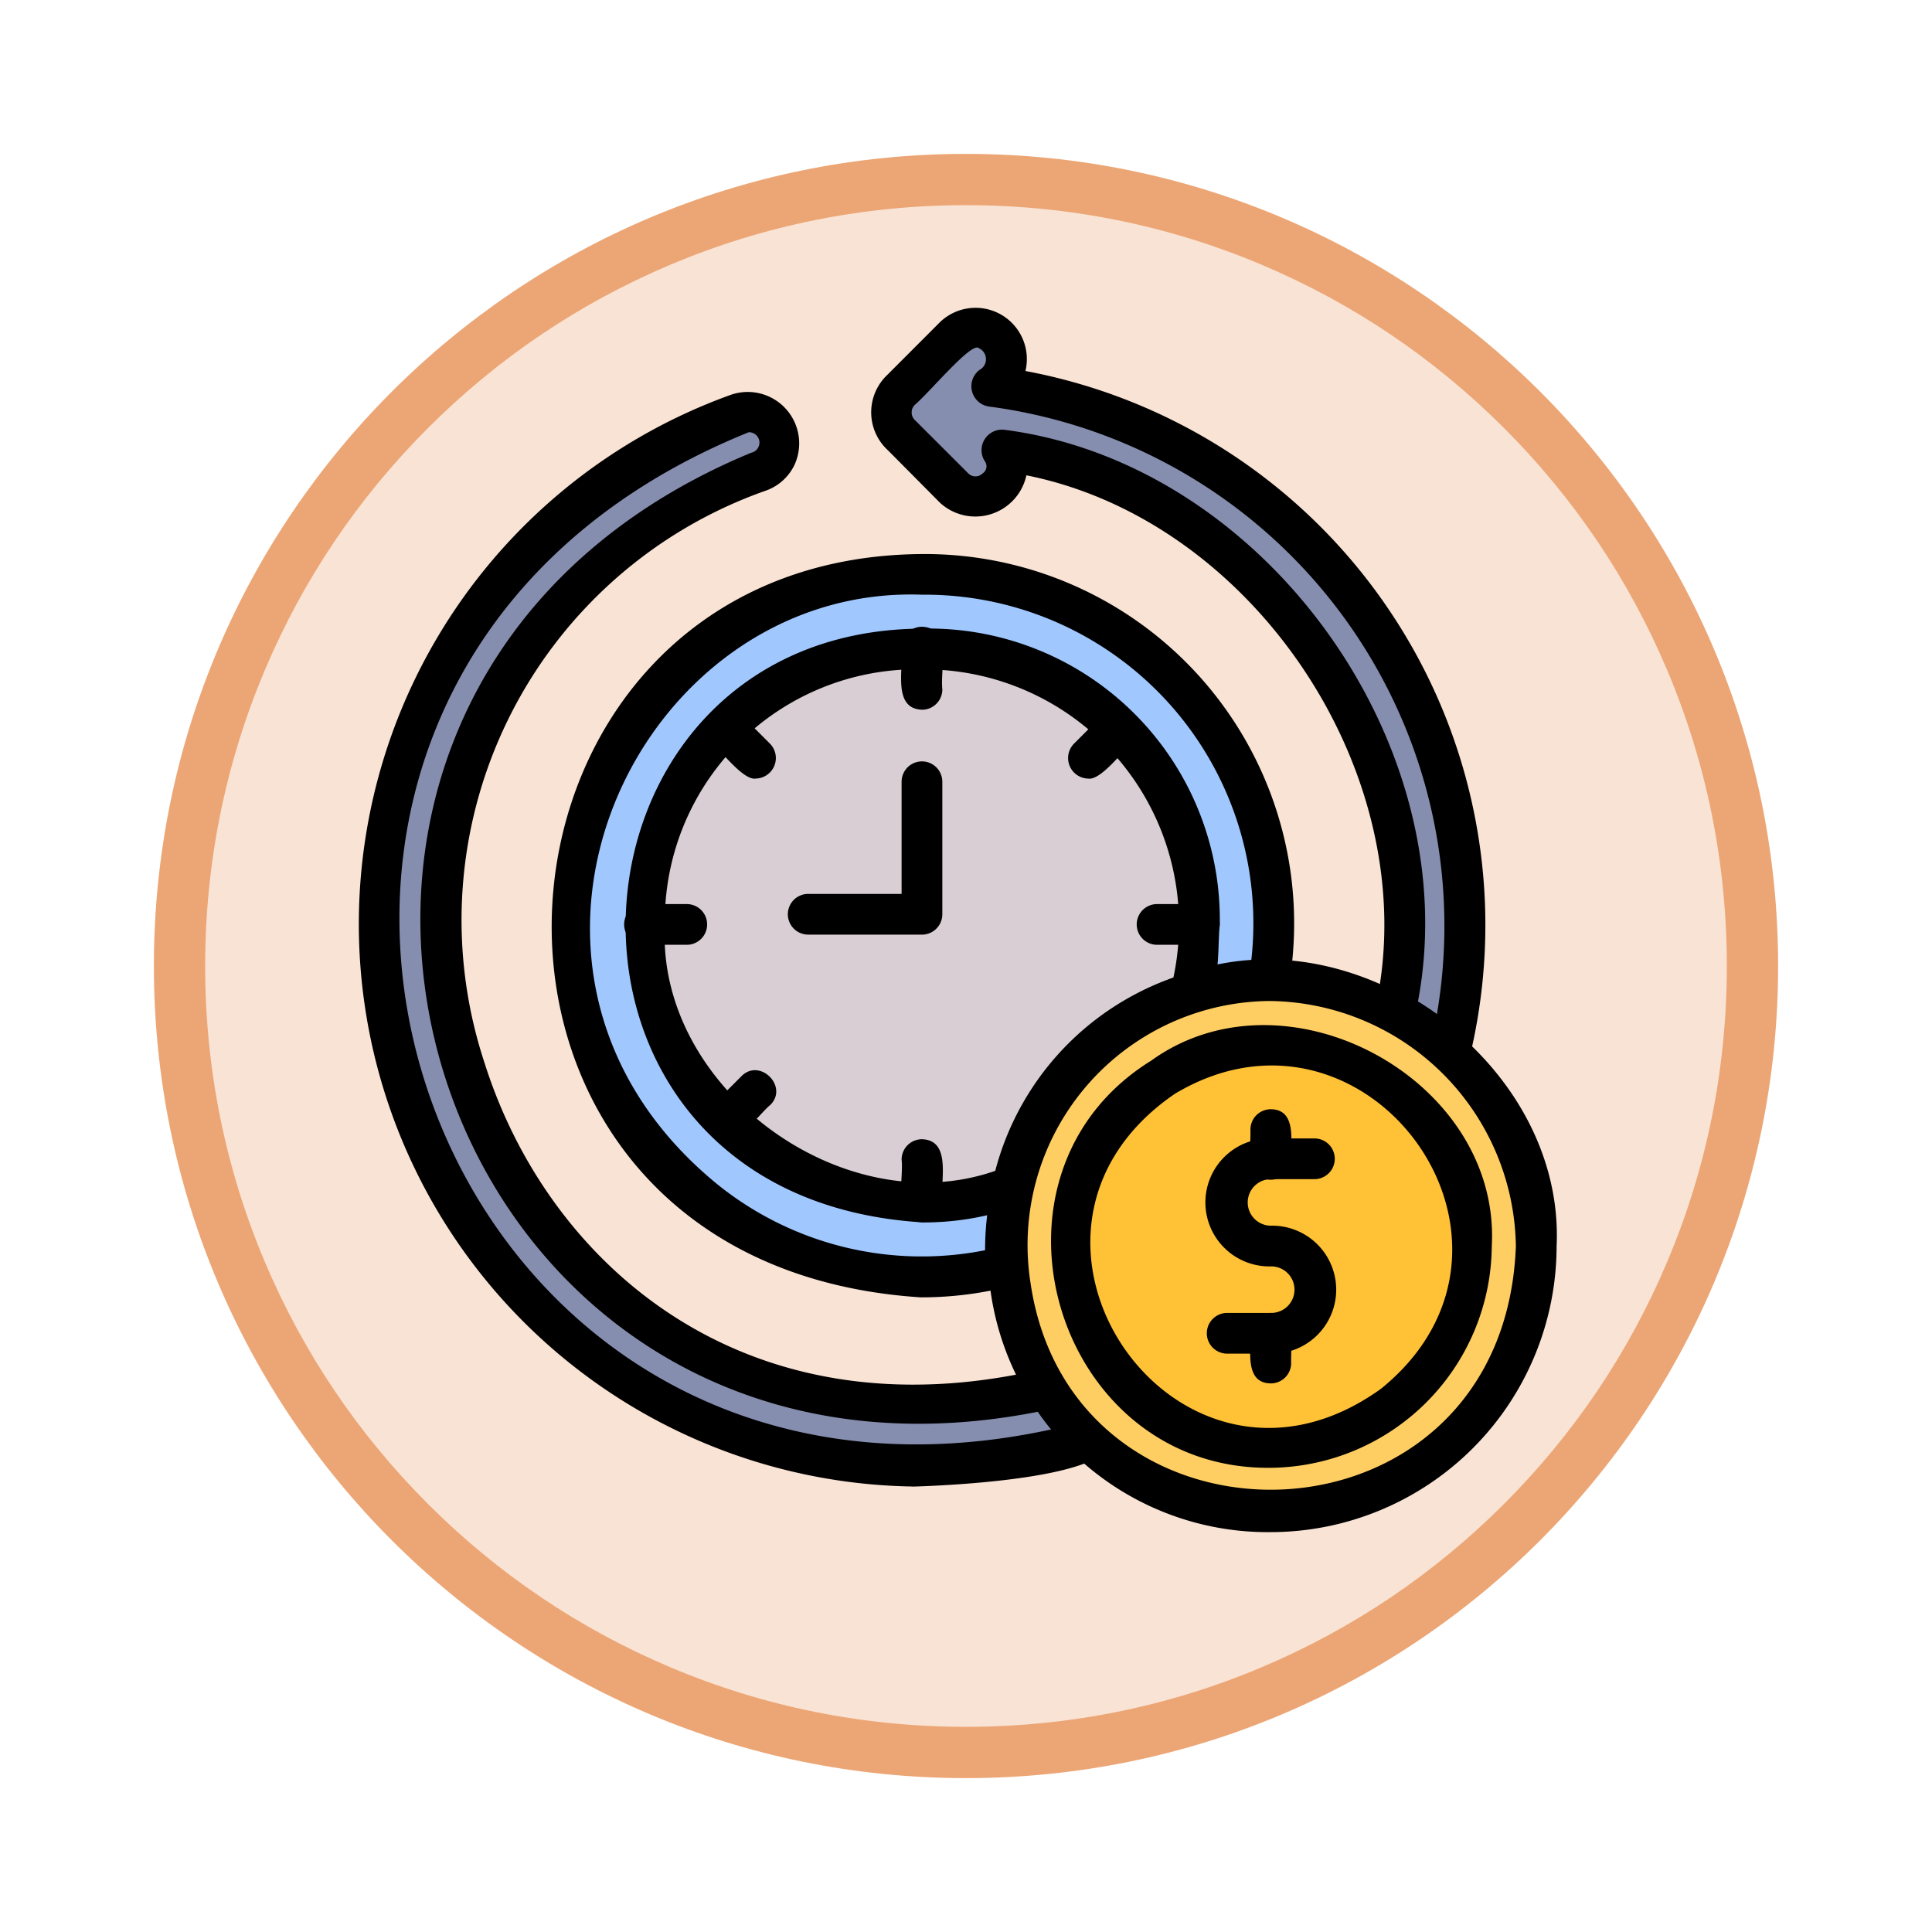 <svg xmlns="http://www.w3.org/2000/svg" xmlns:xlink="http://www.w3.org/1999/xlink" width="113" height="113" viewBox="0 0 113 113">
  <defs>
    <filter id="Trazado_982547" x="0" y="0" width="113" height="113" filterUnits="userSpaceOnUse">
      <feOffset dy="3" input="SourceAlpha"/>
      <feGaussianBlur stdDeviation="3" result="blur"/>
      <feFlood flood-opacity="0.161"/>
      <feComposite operator="in" in2="blur"/>
      <feComposite in="SourceGraphic"/>
    </filter>
  </defs>
  <g id="Grupo_1223045" data-name="Grupo 1223045" transform="translate(-1215.999 -2105)">
    <g id="Grupo_1220513" data-name="Grupo 1220513" transform="translate(0.5 -688.839)">
      <g id="Grupo_1215875" data-name="Grupo 1215875" transform="translate(0 -6681.075)">
        <g id="Grupo_1214722" data-name="Grupo 1214722" transform="translate(1224.499 9480.914)">
          <g id="Grupo_1209935" data-name="Grupo 1209935">
            <g id="Grupo_1208705" data-name="Grupo 1208705">
              <g id="Grupo_1148633" data-name="Grupo 1148633">
                <g id="Grupo_1148525" data-name="Grupo 1148525">
                  <g transform="matrix(1, 0, 0, 1, -9, -6)" filter="url(#Trazado_982547)">
                    <g id="Trazado_982547-2" data-name="Trazado 982547" transform="translate(9 6)" fill="#f9e3d4">
                      <path d="M 47.5 93.5 C 41.289 93.5 35.265 92.284 29.595 89.886 C 24.118 87.569 19.198 84.252 14.973 80.027 C 10.748 75.802 7.431 70.882 5.114 65.405 C 2.716 59.735 1.5 53.711 1.5 47.5 C 1.5 41.289 2.716 35.265 5.114 29.595 C 7.431 24.118 10.748 19.198 14.973 14.973 C 19.198 10.748 24.118 7.431 29.595 5.114 C 35.265 2.716 41.289 1.5 47.5 1.5 C 53.711 1.5 59.735 2.716 65.405 5.114 C 70.882 7.431 75.802 10.748 80.027 14.973 C 84.252 19.198 87.569 24.118 89.886 29.595 C 92.284 35.265 93.5 41.289 93.5 47.5 C 93.5 53.711 92.284 59.735 89.886 65.405 C 87.569 70.882 84.252 75.802 80.027 80.027 C 75.802 84.252 70.882 87.569 65.405 89.886 C 59.735 92.284 53.711 93.5 47.5 93.5 Z" stroke="none"/>
                      <path d="M 47.5 3 C 41.491 3 35.664 4.176 30.18 6.496 C 24.881 8.737 20.122 11.946 16.034 16.034 C 11.946 20.122 8.737 24.881 6.496 30.18 C 4.176 35.664 3 41.491 3 47.5 C 3 53.509 4.176 59.336 6.496 64.82 C 8.737 70.119 11.946 74.878 16.034 78.966 C 20.122 83.054 24.881 86.263 30.18 88.504 C 35.664 90.824 41.491 92 47.5 92 C 53.509 92 59.336 90.824 64.82 88.504 C 70.119 86.263 74.878 83.054 78.966 78.966 C 83.054 74.878 86.263 70.119 88.504 64.82 C 90.824 59.336 92 53.509 92 47.5 C 92 41.491 90.824 35.664 88.504 30.18 C 86.263 24.881 83.054 20.122 78.966 16.034 C 74.878 11.946 70.119 8.737 64.82 6.496 C 59.336 4.176 53.509 3 47.5 3 M 47.5 0 C 73.734 0 95 21.266 95 47.5 C 95 73.734 73.734 95 47.5 95 C 21.266 95 0 73.734 0 47.5 C 0 21.266 21.266 0 47.5 0 Z" stroke="none" fill="#eca675"/>
                    </g>
                  </g>
                </g>
              </g>
            </g>
          </g>
        </g>
      </g>
    </g>
    <g id="short_term" data-name="short term" transform="translate(1235.698 2122.026)">
      <path id="Trazado_1177035" data-name="Trazado 1177035" d="M40.87,60.66a13.8,13.8,0,0,0,2.481,3.027C3.335,74.952-15.724,19.31,22.758,3.643a1.793,1.793,0,1,1,1.216,3.375c-33.336,13.4-18.1,61.83,16.9,53.643Z" transform="translate(0.699 3.54)" fill="#868eaf"/>
      <path id="Trazado_1177036" data-name="Trazado 1177036" d="M47.927,36.363a31.738,31.738,0,0,1-.868,7.394,15.33,15.33,0,0,0-3.2-2.283A28.254,28.254,0,0,0,20.833,8.6a1.8,1.8,0,0,1-2.779,2.233L15.027,7.78A1.784,1.784,0,0,1,14.9,5.125l3.151-3.151a1.828,1.828,0,1,1,2.183,2.9,31.757,31.757,0,0,1,27.69,31.486Z" transform="translate(18.057 0.693)" fill="#868eaf"/>
      <path id="Trazado_1177037" data-name="Trazado 1177037" d="M33.687,67.061A32.9,32.9,0,0,1,23.008,3.223a3.009,3.009,0,0,1,3.768,4.07,2.942,2.942,0,0,1-1.718,1.533A26.621,26.621,0,0,0,8.642,42.287c3.74,11.837,15.283,21.971,32.656,17.9a1.2,1.2,0,0,1,1.292.549A12.565,12.565,0,0,0,44.858,63.5c2.823,3.122-9.956,3.53-11.171,3.566ZM24.077,5.405C-12.388,20.167,3.995,71.94,41.8,63.719q-.415-.5-.779-1.033C4.844,69.815-10.089,20.832,24.228,6.6A.606.606,0,0,0,24.077,5.4Z" transform="translate(0 2.857)"/>
      <path id="Trazado_1177038" data-name="Trazado 1177038" d="M47.738,45.642c-1.409-.379-2.378-1.912-3.761-2.423a1.194,1.194,0,0,1-.608-1.282c2.957-13.406-6.983-28.479-20.414-31.163a3.055,3.055,0,0,1-5.046,1.612L14.86,9.314a3.011,3.011,0,0,1-.048-4.405l3.078-3.082A3,3,0,0,1,22.9,4.673a32.968,32.968,0,0,1,26,40.055,1.2,1.2,0,0,1-1.158.914Zm-1.879-4.094q.567.345,1.109.735a30.642,30.642,0,0,0-26.2-35.531,1.2,1.2,0,0,1-.56-2.14.707.707,0,0,0-.037-1.275c-.408-.4-2.866,2.576-3.747,3.321a.629.629,0,0,0-.04.835l3.195,3.191a.589.589,0,0,0,.814-.021.494.494,0,0,0,.123-.721,1.2,1.2,0,0,1,1.177-1.828c15.169,1.978,27,18.374,24.166,33.433Z" transform="translate(17.378 0)"/>
      <path id="Trazado_1177039" data-name="Trazado 1177039" d="M47.627,28.009a20.658,20.658,0,0,1-.273,3.3A15.586,15.586,0,0,0,32,47.982,20.647,20.647,0,0,1,6.489,28.009C7.557.691,46.561.7,47.627,28.009Z" transform="translate(7.167 9.048)" fill="#a0c8ff"/>
      <path id="Trazado_1177040" data-name="Trazado 1177040" d="M27.667,50.5C-2.441,48.6.1,7.209,27.689,7.023A21.6,21.6,0,0,1,49.16,32.19a1.189,1.189,0,0,1-1.193,1A14.4,14.4,0,0,0,33.811,48.564a1.192,1.192,0,0,1-.887,1.263,21,21,0,0,1-5.257.67ZM27.69,9.4C10.979,8.795.334,31.325,15.728,43.891A19.041,19.041,0,0,0,31.38,47.741a16.959,16.959,0,0,1,15.564-16.91A19.216,19.216,0,0,0,27.69,9.4Z" transform="translate(6.537 8.357)"/>
      <path id="Trazado_1177041" data-name="Trazado 1177041" d="M40.766,25.479a15.4,15.4,0,0,1-.521,4.02,15.448,15.448,0,0,0-10.4,11.289A16.294,16.294,0,0,1,8.312,25.478c.783-21.5,31.673-21.5,32.453,0Z" transform="translate(9.686 11.578)" fill="#d8ced3"/>
      <path id="Trazado_1177042" data-name="Trazado 1177042" d="M25.27,43.587C1.092,42.162,3.038,8.969,25.18,8.856A17.025,17.025,0,0,1,42.6,26.129c-.161,1.516.122,4.449-1.352,5.2a14.272,14.272,0,0,0-9.592,10.415,1.192,1.192,0,0,1-.754.856,16.4,16.4,0,0,1-5.629.988Zm-.09-32.349A14.731,14.731,0,0,0,10.143,26.217C9.659,35.707,20.56,43.7,29.491,40.561A16.677,16.677,0,0,1,39.885,29.273a14.914,14.914,0,0,0-14.7-18.035Z" transform="translate(9.045 10.885)"/>
      <path id="Trazado_1177043" data-name="Trazado 1177043" d="M15.834,13.661C14.071,13.6,14.777,11.184,14.643,10a1.19,1.19,0,0,1,1.191-1.191c1.762.056,1.056,2.477,1.191,3.663a1.19,1.19,0,0,1-1.191,1.191Z" transform="translate(18.392 10.823)"/>
      <path id="Trazado_1177044" data-name="Trazado 1177044" d="M15.834,26.247c-1.762-.056-1.056-2.477-1.191-3.663a1.19,1.19,0,0,1,1.191-1.191c1.762.056,1.056,2.477,1.191,3.663a1.19,1.19,0,0,1-1.191,1.191Z" transform="translate(18.392 28.213)"/>
      <path id="Trazado_1177045" data-name="Trazado 1177045" d="M19.893,14.938a1.2,1.2,0,0,1-.842-2.033L20.8,11.156c1.076-1.108,2.793.607,1.684,1.684-.518.4-1.835,2.208-2.59,2.1Z" transform="translate(24.058 13.574)"/>
      <path id="Trazado_1177046" data-name="Trazado 1177046" d="M10.993,23.838a1.2,1.2,0,0,1-.842-2.033L11.9,20.056c1.076-1.108,2.793.607,1.684,1.684-.518.4-1.835,2.208-2.59,2.1Z" transform="translate(11.76 25.871)"/>
      <path id="Trazado_1177047" data-name="Trazado 1177047" d="M24.062,18H21.59a1.191,1.191,0,1,1,0-2.382h2.472a1.191,1.191,0,1,1,0,2.382Z" transform="translate(26.387 20.234)"/>
      <path id="Trazado_1177048" data-name="Trazado 1177048" d="M11.476,18H9a1.191,1.191,0,1,1,0-2.382h2.472a1.191,1.191,0,1,1,0,2.382Z" transform="translate(8.997 20.234)"/>
      <path id="Trazado_1177049" data-name="Trazado 1177049" d="M12.753,14.938c-.747.115-2.08-1.706-2.59-2.1-1.108-1.076.607-2.793,1.684-1.684l1.748,1.749a1.2,1.2,0,0,1-.842,2.033Z" transform="translate(11.748 13.574)"/>
      <path id="Trazado_1177050" data-name="Trazado 1177050" d="M19.676,22.246H13.023a1.191,1.191,0,1,1,0-2.382h5.462V13.305a1.191,1.191,0,1,1,2.382,0v7.75a1.19,1.19,0,0,1-1.191,1.191Z" transform="translate(14.549 15.393)"/>
      <path id="Trazado_1177051" data-name="Trazado 1177051" d="M48.159,33A15.524,15.524,0,0,1,32.627,48.536c-17.677-.274-21.345-24.8-4.689-30.32A15.61,15.61,0,0,1,48.159,33Z" transform="translate(21.993 22.86)" fill="#ffce62"/>
      <path id="Trazado_1177052" data-name="Trazado 1177052" d="M33.342,50.475A16.368,16.368,0,0,1,16.947,36.292,16.356,16.356,0,0,1,28.278,17.836c10.044-3.72,22.3,5.2,21.787,15.931A16.74,16.74,0,0,1,33.342,50.475ZM33.253,19.41A14.275,14.275,0,0,0,19.3,35.929C21.79,52.7,46.992,52,47.683,33.754A14.558,14.558,0,0,0,33.253,19.41Z" transform="translate(21.279 22.111)"/>
      <path id="Trazado_1177053" data-name="Trazado 1177053" d="M42.224,30.786a11.726,11.726,0,1,1-18.079-9.844.016.016,0,0,1,.016-.016,11.788,11.788,0,0,1,18.063,9.86Z" transform="translate(24.137 25.069)" fill="#ffc135"/>
      <path id="Trazado_1177054" data-name="Trazado 1177054" d="M31.219,44.482c-12.694.212-17.865-17.127-7.07-23.811h0c7.9-5.7,20.46,1.1,19.924,10.853A13.068,13.068,0,0,1,31.219,44.482ZM25.55,22.6C13.523,30.8,25.681,48.437,37.6,39.855,48.064,31.37,36.817,15.872,25.55,22.6Z" transform="translate(23.48 24.341)"/>
      <path id="Trazado_1177055" data-name="Trazado 1177055" d="M23.323,33.961a1.191,1.191,0,1,1,0-2.382h2.551a1.361,1.361,0,1,0-.021-2.721,3.743,3.743,0,1,1,0-7.485h2.572a1.191,1.191,0,1,1,0,2.382H25.875a1.361,1.361,0,1,0,.02,2.722,3.743,3.743,0,1,1,0,7.485Z" transform="translate(28.754 28.186)"/>
      <path id="Trazado_1177056" data-name="Trazado 1177056" d="M24.392,29.78c-1.542-.014-1.151-1.932-1.191-2.931a1.19,1.19,0,0,1,1.191-1.191c1.542.014,1.151,1.932,1.191,2.931a1.19,1.19,0,0,1-1.191,1.191Z" transform="translate(30.236 34.107)"/>
      <path id="Trazado_1177057" data-name="Trazado 1177057" d="M24.392,24.778c-1.542-.014-1.151-1.932-1.191-2.931a1.19,1.19,0,0,1,1.191-1.191c1.542.014,1.151,1.932,1.191,2.931a1.19,1.19,0,0,1-1.191,1.191Z" transform="translate(30.236 27.196)"/>
    </g>
  </g>
</svg>
